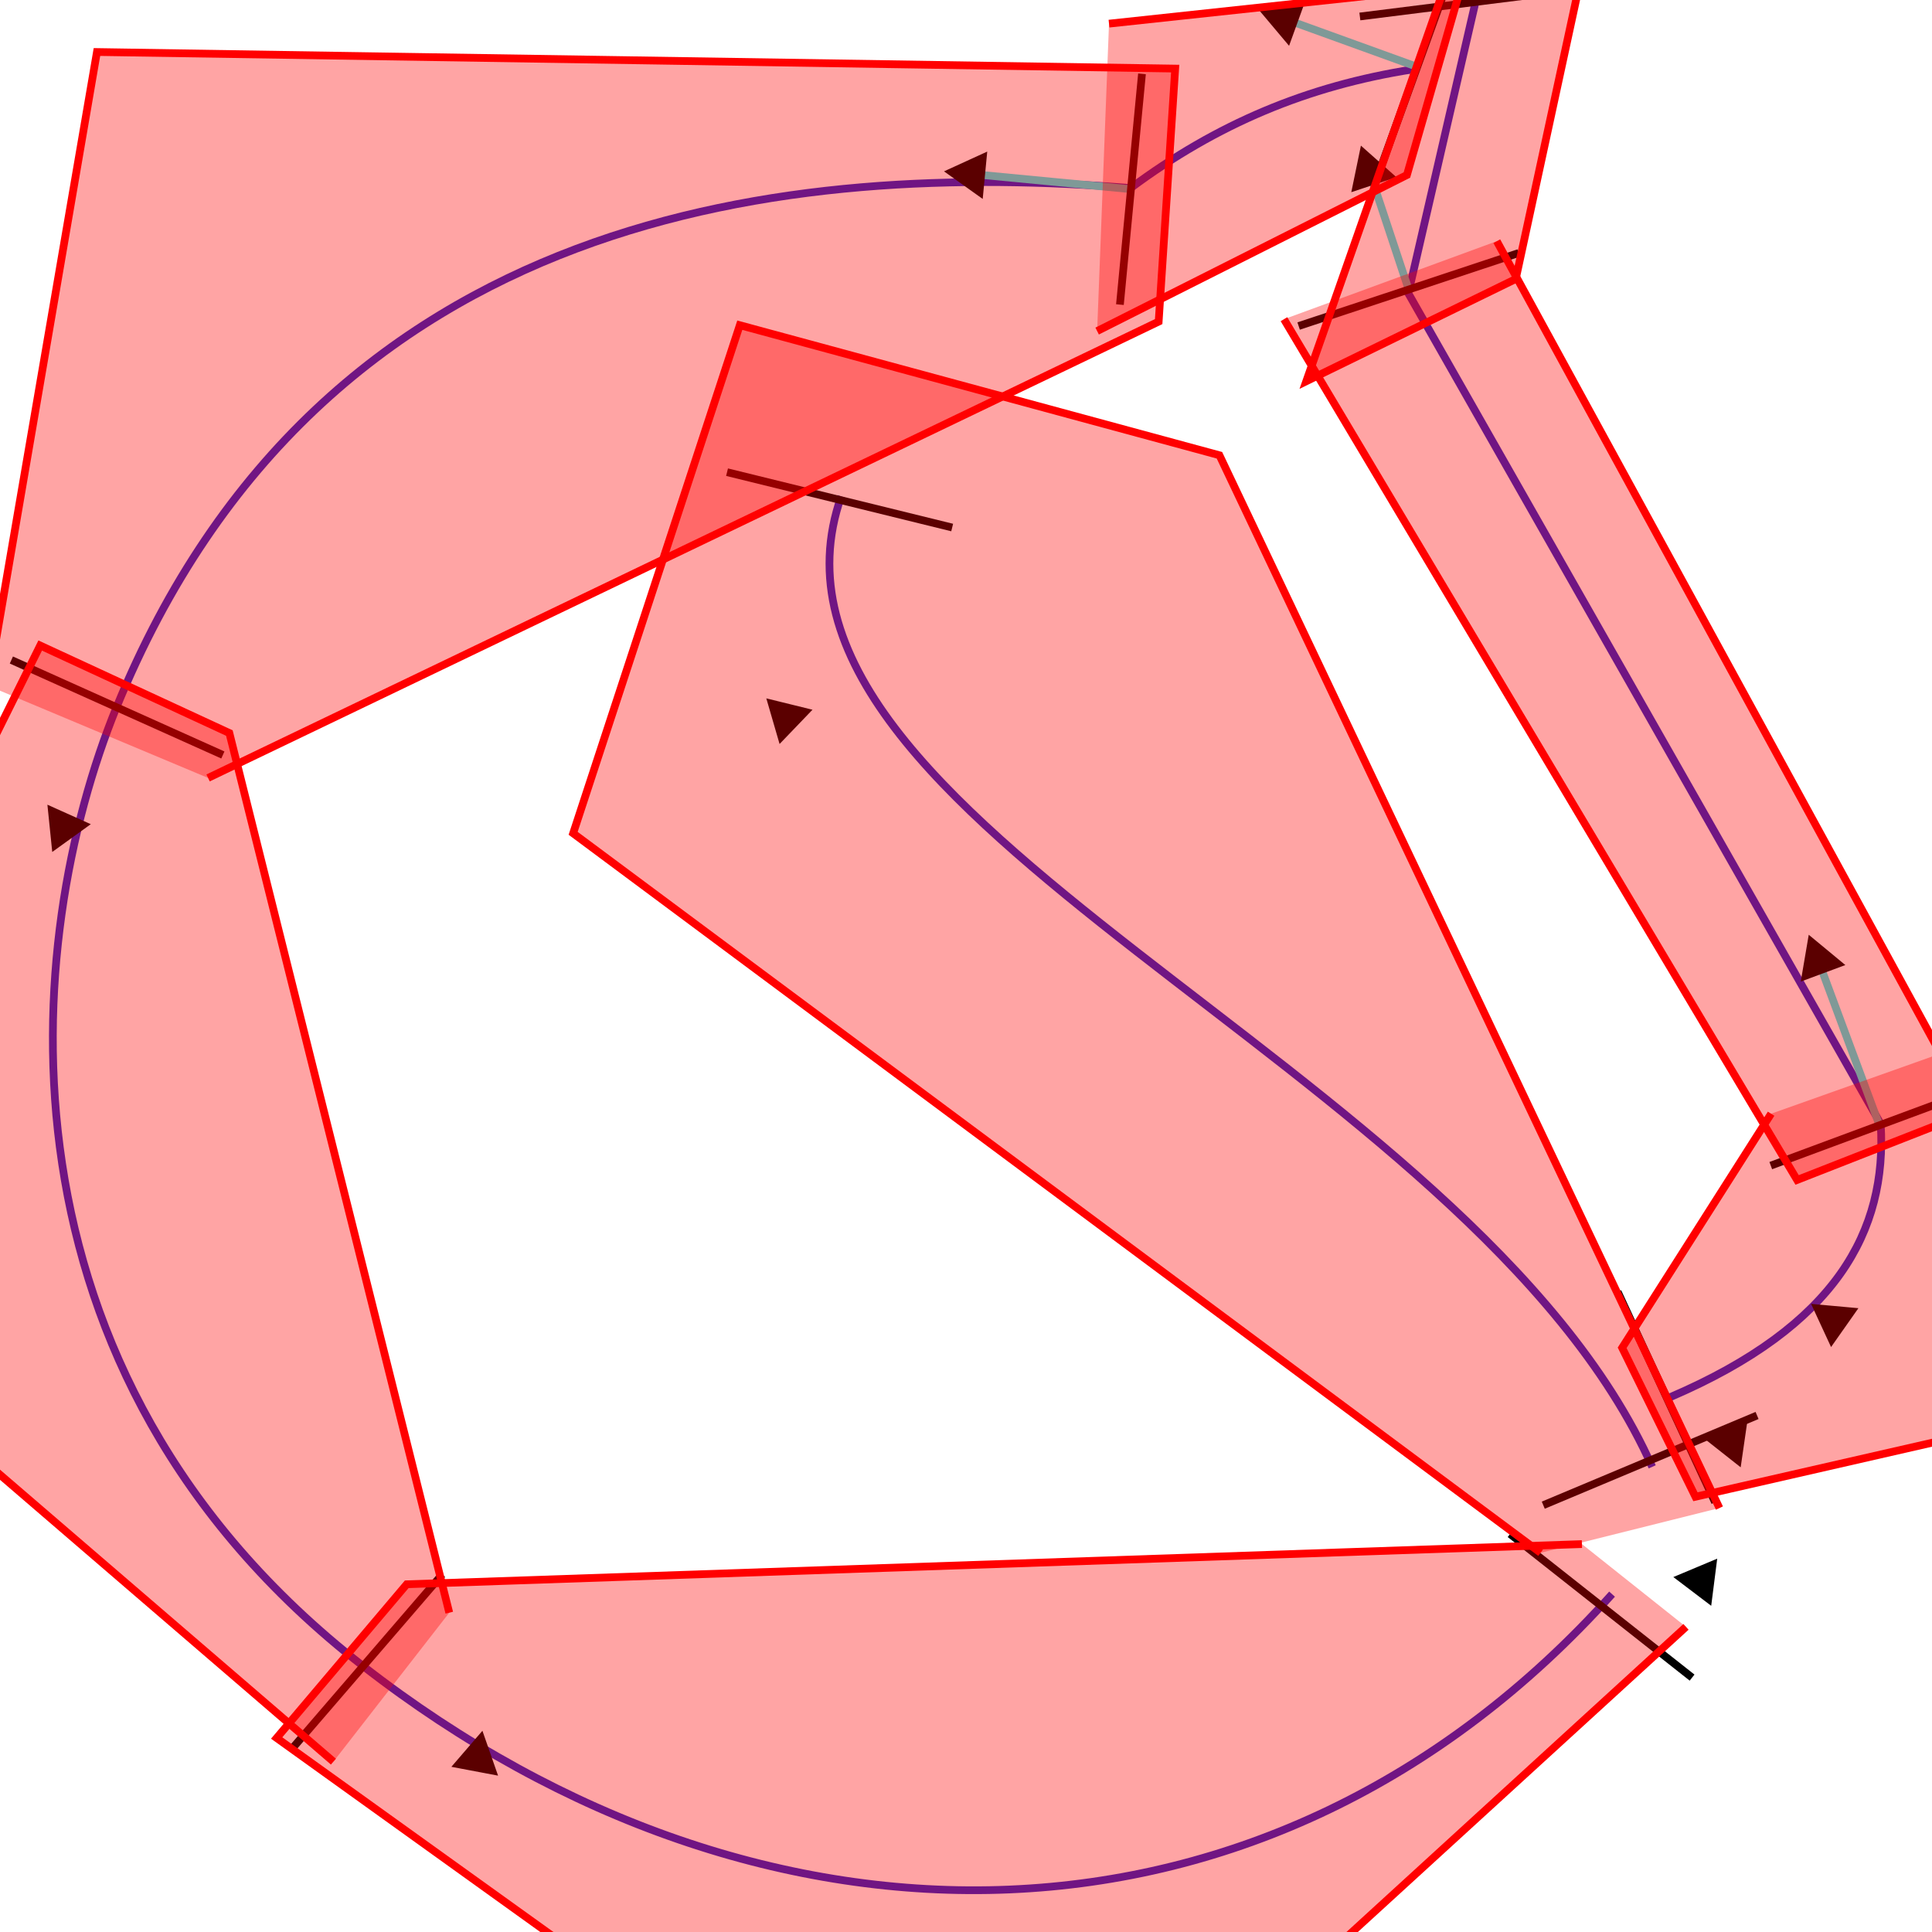 <?xml version="1.0" encoding="UTF-8" standalone="no"?>
<svg
   width="50"
   height="50"
   version="1.1"
   id="svg4"
   sodipodi:docname="logo-inkscape.svg"
   inkscape:version="1.2.2 (b0a84865, 2022-12-01)"
   xmlns:inkscape="http://www.inkscape.org/namespaces/inkscape"
   xmlns:sodipodi="http://sodipodi.sourceforge.net/DTD/sodipodi-0.dtd"
   xmlns="http://www.w3.org/2000/svg"
   xmlns:svg="http://www.w3.org/2000/svg">
  <defs
     id="defs8">
    <marker
       style="overflow:visible"
       id="Stop"
       refX="0"
       refY="0"
       orient="auto"
       inkscape:stockid="Stop"
       markerWidth="1"
       markerHeight="30"
       viewBox="0 0 1 8"
       inkscape:isstock="true"
       inkscape:collect="always"
       preserveAspectRatio="none">
      <path
         style="fill:none;stroke:context-stroke;stroke-width:1"
         d="M 0,4 V -4"
         id="path171" />
    </marker>
    <marker
       style="overflow:visible"
       id="marker1126"
       refX="0"
       refY="0"
       orient="auto-start-reverse"
       inkscape:stockid="TriangleStart"
       markerWidth="5.324"
       markerHeight="6.155"
       viewBox="0 0 5.324 6.155"
       inkscape:isstock="true"
       inkscape:collect="always"
       preserveAspectRatio="xMidYMid">
      <path
         transform="scale(0.5)"
         style="fill:context-stroke;fill-rule:evenodd;stroke:context-stroke;stroke-width:1pt"
         d="M 5.77,0 -2.88,5 V -5 Z"
         id="path1124" />
    </marker>
  </defs>
  <sodipodi:namedview
     id="namedview6"
     pagecolor="#505050"
     bordercolor="#eeeeee"
     borderopacity="1"
     inkscape:showpageshadow="0"
     inkscape:pageopacity="0"
     inkscape:pagecheckerboard="0"
     inkscape:deskcolor="#505050"
     showgrid="false"
     inkscape:zoom="21.559542"
     inkscape:cx="10.621747"
     inkscape:cy="25.951386"
     inkscape:window-width="1329"
     inkscape:window-height="765"
     inkscape:window-x="0"
     inkscape:window-y="25"
     inkscape:window-maximized="0"
     inkscape:current-layer="svg4" />
  <path
     fill="#ffffff"
     stroke="#ffffff"
     stroke-linejoin="round"
     d="M 38.956,0.5 C 35.426,0.918 32.504,1.402 29.67,3.484 5.534,1.786 -0.692,18.533 0.68,29.364 3.493,50.214 31.918,55.785 41.329,41.7 33.885,49.396 22.053,50.452 13.006,44.784 3.959,39.116 -0.506,27.392 4.683,17.567 9.873,7.742 18.996,4.535 29.03,6.405 31.46,4.987 34.255,3.185 36.685,3.218 l -1.694,4.86 12.752,21.37 C 47.304,35.102 42.284,35.56 42.284,35.56 41.71,34.09 40.65,32.618 37.442,29.524 34.235,26.43 19.977,19.347 21.654,13.317 c -2.001,6.967 10.311,14.152 14.04,17.663 3.73,3.51 5.426,6.04 5.795,6.756 0,0 9.392,-2.504 7.838,-8.927 L 37.4,7.171 Z"
     id="mask"
     sodipodi:insensitive="true"
     style="display:inline"
     inkscape:label="mask" />
  <path
     style="fill:none;stroke:#2121cc;stroke-width:0.2;stroke-dasharray:none;stroke-opacity:1"
     d="m 21.771,12.846 c -2.947,8.375 16.336,14.666 20.988,25.116"
     id="segment1"
     sodipodi:nodetypes="cc"
     inkscape:label="segment1" />
  <path
     style="fill:none;stroke:#2121cc;stroke-width:0.2;stroke-dasharray:none;stroke-opacity:1"
     d="m 43.226,36.157 c 4.301,-1.842 5.615,-4.302 5.447,-7.069 L 36.447,7.591 38.185,0.058"
     id="path2026"
     inkscape:label="segment2-3-4"
     sodipodi:nodetypes="cc" />
  <path
     style="fill:none;stroke:#2121cc;stroke-width:0.2;stroke-dasharray:none;stroke-opacity:1"
     d="M 36.563,1.796 C 33.829,2.225 31.489,3.21 29.262,4.867 20.672,4.187 8.338,5.257 3.013,18.31 0.552,24.344 -0.399,35.488 9.387,43.11 19.745,51.177 32.889,51.101 41.72,41.256"
     id="path2054"
     sodipodi:nodetypes="ccssc"
     inkscape:label="segment5-6-7-8" />
  <path
     style="display:none;fill:none;stroke:#38eeeb;stroke-width:0.2;stroke-dasharray:none;stroke-opacity:1;marker-start:url(#Stop);marker-end:url(#marker1126)"
     d="m 21.729,12.936 -1.384,5.629"
     id="start1"
     inkscape:label="old-start1"
     sodipodi:nodetypes="cc" />
  <path
     style="display:none;fill:#000000;stroke:#38eeeb;stroke-width:0.2;stroke-dasharray:none;stroke-opacity:1;marker-start:url(#Stop);marker-end:url(#marker1126)"
     d="m 42.706,37.793 1.305,3.11"
     id="end1"
     sodipodi:nodetypes="cc"
     inkscape:label="old-end1" />
  <path
     style="display:none;fill:none;stroke:#38eeeb;stroke-width:0.2;stroke-dasharray:none;stroke-opacity:1;marker-start:url(#Stop);marker-end:url(#marker1126)"
     d="m 43.126,36.156 4.325,-2.002"
     id="path2023"
     inkscape:label="old-start2"
     sodipodi:nodetypes="cc" />
  <path
     style="fill:#000000;stroke:#38eeeb;stroke-width:0.2;stroke-dasharray:none;stroke-opacity:1;marker-start:url(#Stop);marker-end:url(#marker1126)"
     d="M 48.64,29.122 47.057,24.857"
     id="end2start3"
     sodipodi:nodetypes="cc"
     inkscape:label="end2-start3" />
  <path
     style="fill:none;stroke:#38eeeb;stroke-width:0.2;stroke-dasharray:none;stroke-opacity:1;marker-start:url(#Stop);marker-end:url(#marker1126)"
     d="M 36.456,7.493 35.444,4.443"
     id="path2029"
     inkscape:label="end3-start4"
     sodipodi:nodetypes="cc" />
  <path
     style="fill:none;stroke:#38eeeb;stroke-width:0.2;stroke-dasharray:none;stroke-opacity:1;marker-start:url(#Stop);marker-end:url(#marker1126)"
     d="M 38.17,0.053 37.991,-1.373"
     id="path2042"
     inkscape:label="end4"
     sodipodi:nodetypes="cc" />
  <path
     style="fill:none;stroke:#38eeeb;stroke-width:0.2;stroke-dasharray:none;stroke-opacity:1;marker-start:url(#Stop);marker-end:url(#marker1126)"
     d="M 36.678,1.731 33.237,0.486"
     id="path2044"
     inkscape:label="start5"
     sodipodi:nodetypes="cc" />
  <path
     style="fill:none;stroke:#38eeeb;stroke-width:0.2;stroke-dasharray:none;stroke-opacity:1;marker-start:url(#Stop);marker-end:url(#marker1126)"
     d="M 29.269,4.897 25.138,4.502"
     id="path2046"
     inkscape:label="end5-start6"
     sodipodi:nodetypes="cc" />
  <path
     style="display:none;fill:none;stroke:#38eeeb;stroke-width:0.2;stroke-dasharray:none;stroke-opacity:1;marker-start:url(#Stop);marker-end:url(#marker1126)"
     d="M 3.031,18.31 1.643,21.401"
     id="path2048"
     inkscape:label="old-end6-start7"
     sodipodi:nodetypes="cc" />
  <path
     style="display:none;fill:none;stroke:#38eeeb;stroke-width:0.2;stroke-dasharray:none;stroke-opacity:1;marker-start:url(#Stop);marker-end:url(#marker1126)"
     d="m 9.485,43.02 2.867,2.47"
     id="path2050"
     inkscape:label="old-end7-start8"
     sodipodi:nodetypes="cc" />
  <path
     style="display:none;fill:none;stroke:#38eeeb;stroke-width:0.2;stroke-dasharray:none;stroke-opacity:1;marker-start:url(#Stop);marker-end:url(#marker1126)"
     d="m 41.436,41.558 3.349,-4.244"
     id="path2052"
     inkscape:label="old-end8"
     sodipodi:nodetypes="cc" />
  <path
     style="display:inline;fill:#ff0000;fill-opacity:0.359;stroke:#ff0000;stroke-width:0.2;stroke-opacity:1"
     d="M 44.499,39.028 31.559,11.782 19.146,8.416 14.833,21.566 39.87,40.186"
     id="path855"
     sodipodi:nodetypes="ccccc"
     inkscape:label="envelope1" />
  <path
     style="display:inline;fill:#ff0000;fill-opacity:0.359;stroke:#ff0000;stroke-width:0.2;stroke-opacity:1"
     d="m 45.836,28.823 -3.855,6.058 1.897,3.855 L 55.933,35.983 50.487,27.171"
     id="path1009"
     inkscape:label="envelope2"
     sodipodi:nodetypes="ccccc" />
  <path
     style="display:inline;fill:#ff0000;fill-opacity:0.359;stroke:#ff0000;stroke-width:0.2;stroke-opacity:1"
     d="M 33.229,8.261 46.509,30.537 51.037,28.762 38.737,6.242"
     id="path1011"
     inkscape:label="envelope3"
     sodipodi:nodetypes="cccc" />
  <path
     style="display:inline;fill:#ff0000;fill-opacity:0.359;stroke:#ff0000;stroke-width:0.2;stroke-opacity:1"
     d="M 41.001,-0.979 39.227,7.221 33.806,9.867 37.598,-0.943"
     id="path1013"
     inkscape:label="envelope4"
     sodipodi:nodetypes="cccc" />
  <path
     style="display:inline;fill:#ff0000;fill-opacity:0.359;stroke:#ff0000;stroke-width:0.2;stroke-opacity:1"
     d="m 28.701,0.612 9.118,-0.979 -1.408,4.896 -8.017,4.039"
     id="path1015"
     inkscape:label="envelope5"
     sodipodi:nodetypes="cccc" />
  <path
     style="display:inline;fill:#ff0000;fill-opacity:0.359;stroke:#ff0000;stroke-width:0.2;stroke-opacity:1"
     d="M 5.385,20.133 29.986,8.323 30.414,1.775 2.509,1.346 -0.306,17.747"
     id="path1017"
     sodipodi:nodetypes="ccccc"
     inkscape:label="envelope6" />
  <path
     style="display:inline;fill:#ff0000;fill-opacity:0.359;stroke:#ff0000;stroke-width:0.2;stroke-opacity:1"
     d="M 11.627,41.736 5.936,18.971 1.04,16.706 -6.732,32.373 8.629,45.591"
     id="path1019"
     inkscape:label="envelope7"
     sodipodi:nodetypes="ccccc" />
  <path
     style="display:inline;fill:#ff0000;fill-opacity:0.359;stroke:#ff0000;stroke-width:0.2;stroke-opacity:1"
     d="M 40.94,39.961 10.526,41.001 7.16,44.979 25.825,58.381 43.633,42.103"
     id="path1021"
     inkscape:label="envelope8"
     sodipodi:nodetypes="ccccc" />
</svg>
